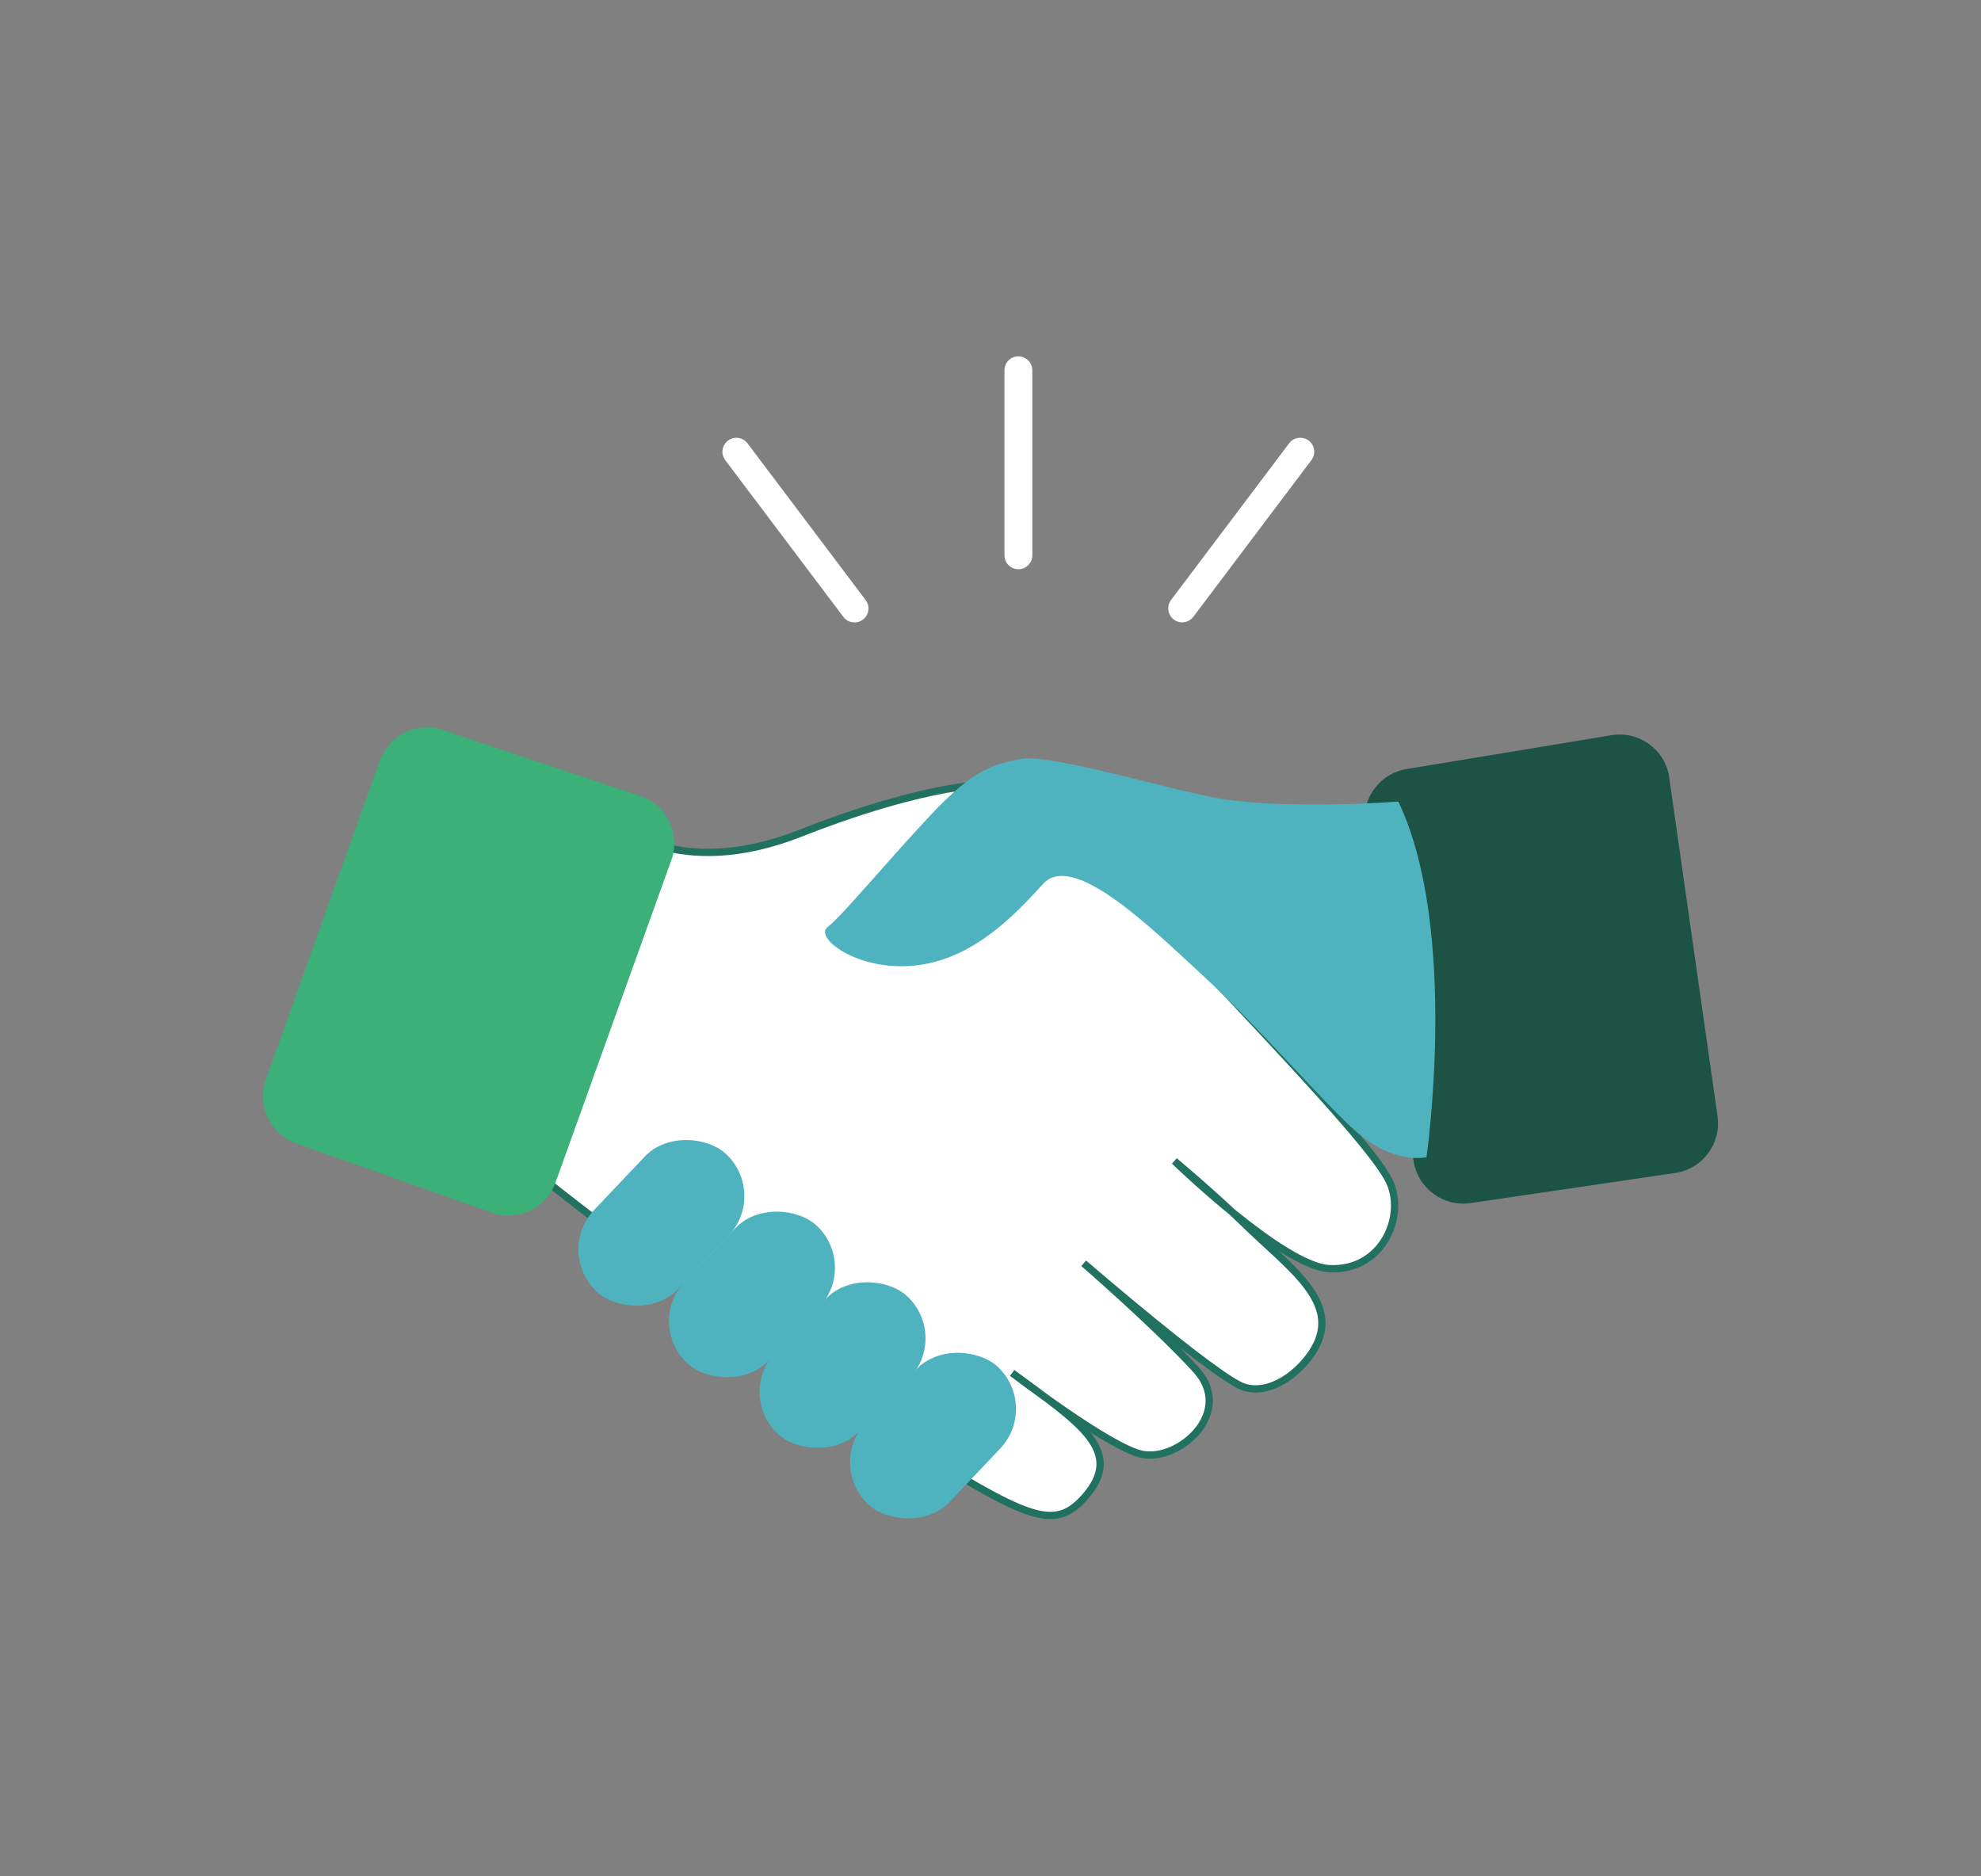 <?xml version="1.0" encoding="UTF-8"?>
<svg id="Capa_1" data-name="Capa 1" xmlns="http://www.w3.org/2000/svg" viewBox="0 0 271.73 257.4">
  <rect x="0" y="0" width="271.73" height="257.4" fill="#808080" stroke="none"/>
  <defs>
    <style>
      .cls-1 {
        stroke: #217161;
        stroke-miterlimit: 10;
      }

      .cls-1, .cls-2 {
        fill: #fff;
      }

      .cls-3 {
        fill: #4fb3bf;
      }

      .cls-3, .cls-4, .cls-5, .cls-2 {
        stroke-width: 0px;
      }

      .cls-4 {
        fill: #3bb079;
      }

      .cls-5 {
        fill: #1c5345;
      }
    </style>
  </defs>
  <path class="cls-1" d="M138.57,107.51s-8.97-1.01-28.75,6.8c-16.89,6.67-25.51-1.4-25.51-1.4,0,0-8.43,21.42-10.3,31.63-1.87,10.21-.52,16.39-.52,16.39,0,0,31.63,25,49.54,36.29,17.91,11.28,21.48,12.88,25.63,8.33,5.88-6.46-.67-10.42-9.82-17.19,0,0,13.43,10.33,17.87,11.18,5.07.96,12.66-5.77,7.35-11.61-5.31-5.84-15.41-14.61-15.41-14.61,0,0,18.33,15.83,21.99,16.99,3.65,1.16,7.74-2.02,9.62-5.2,3.82-6.47-3.42-11.19-9.65-17.29-3.88-3.8-9.51-8.53-9.51-8.53,0,0,14.81,14.37,21.17,14.76,7.42.45,10.75-7.46,8.15-12.28-2.48-4.61-13.51-16.26-26.62-30.25-9.66-10.31-16.97-23.07-25.22-23.99Z"/>
  <path class="cls-4" d="M92.07,118.05l-15.86,44.16c-1.28,3.57-5.2,5.43-8.78,4.16l-26.76-9.48c-3.59-1.27-5.47-5.22-4.19-8.81l15.62-43.72c1.26-3.53,5.11-5.4,8.67-4.21l27.01,9.04c3.66,1.23,5.6,5.22,4.3,8.86Z"/>
  <path class="cls-5" d="M228.97,106.7l6.62,46.45c.53,3.75-2.06,7.23-5.81,7.78l-28.07,4.13c-3.77.55-7.27-2.06-7.82-5.83l-6.64-45.94c-.54-3.71,1.99-7.17,5.69-7.78l28.1-4.64c3.81-.63,7.39,2,7.94,5.82Z"/>
  <g>
    <path class="cls-3" d="M191.77,109.97s-16.59,1.33-26.24-.74c-8.21-1.77-22.06-5.86-25.61-5.09-3.55.77-6.19,1.14-12.53,7.96-6.34,6.82-12,13.68-13.87,15.09-1.87,1.41,3.97,6.06,11.86,5.29,7.9-.77,13.59-6.69,17.71-11.22,4.13-4.53,14.91,6.14,21.97,12.64,7.6,7.01,16.3,17.17,20.77,21.18,5.4,4.85,9.84,3.68,9.84,3.68,0,0,4.51-31.28-3.87-48.8Z"/>
    <rect class="cls-3" x="77.77" y="159.85" width="25.91" height="15.82" rx="7.91" ry="7.91" transform="translate(-93.46 118.26) rotate(-46.55)"/>
    <rect class="cls-3" x="90.2" y="169.68" width="25.91" height="15.82" rx="7.91" ry="7.91" transform="translate(-96.72 130.35) rotate(-46.55)"/>
    <rect class="cls-3" x="102.61" y="179.36" width="25.91" height="15.82" rx="7.91" ry="7.91" transform="translate(-99.86 142.39) rotate(-46.55)"/>
    <rect class="cls-3" x="115.02" y="189.04" width="25.91" height="15.82" rx="7.91" ry="7.91" transform="translate(-103.01 154.42) rotate(-46.55)"/>
  </g>
  <g>
    <path class="cls-2" d="M117.21,85.39c-.58,0-1.15-.26-1.53-.76l-16.2-21.5c-.64-.84-.47-2.04.38-2.68.84-.64,2.04-.47,2.68.38l16.2,21.5c.64.84.47,2.04-.38,2.68-.34.26-.75.39-1.15.39Z"/>
    <path class="cls-2" d="M162.16,85.39c-.4,0-.81-.13-1.15-.39-.84-.64-1.01-1.84-.38-2.68l16.2-21.5c.63-.84,1.83-1.01,2.68-.38.84.64,1.01,1.84.38,2.68l-16.2,21.5c-.38.5-.95.76-1.53.76Z"/>
    <path class="cls-2" d="M139.69,78.1c-1.06,0-1.91-.86-1.91-1.91v-25.39c0-1.06.86-1.91,1.91-1.91s1.91.86,1.91,1.91v25.39c0,1.06-.86,1.91-1.91,1.91Z"/>
  </g>
</svg>